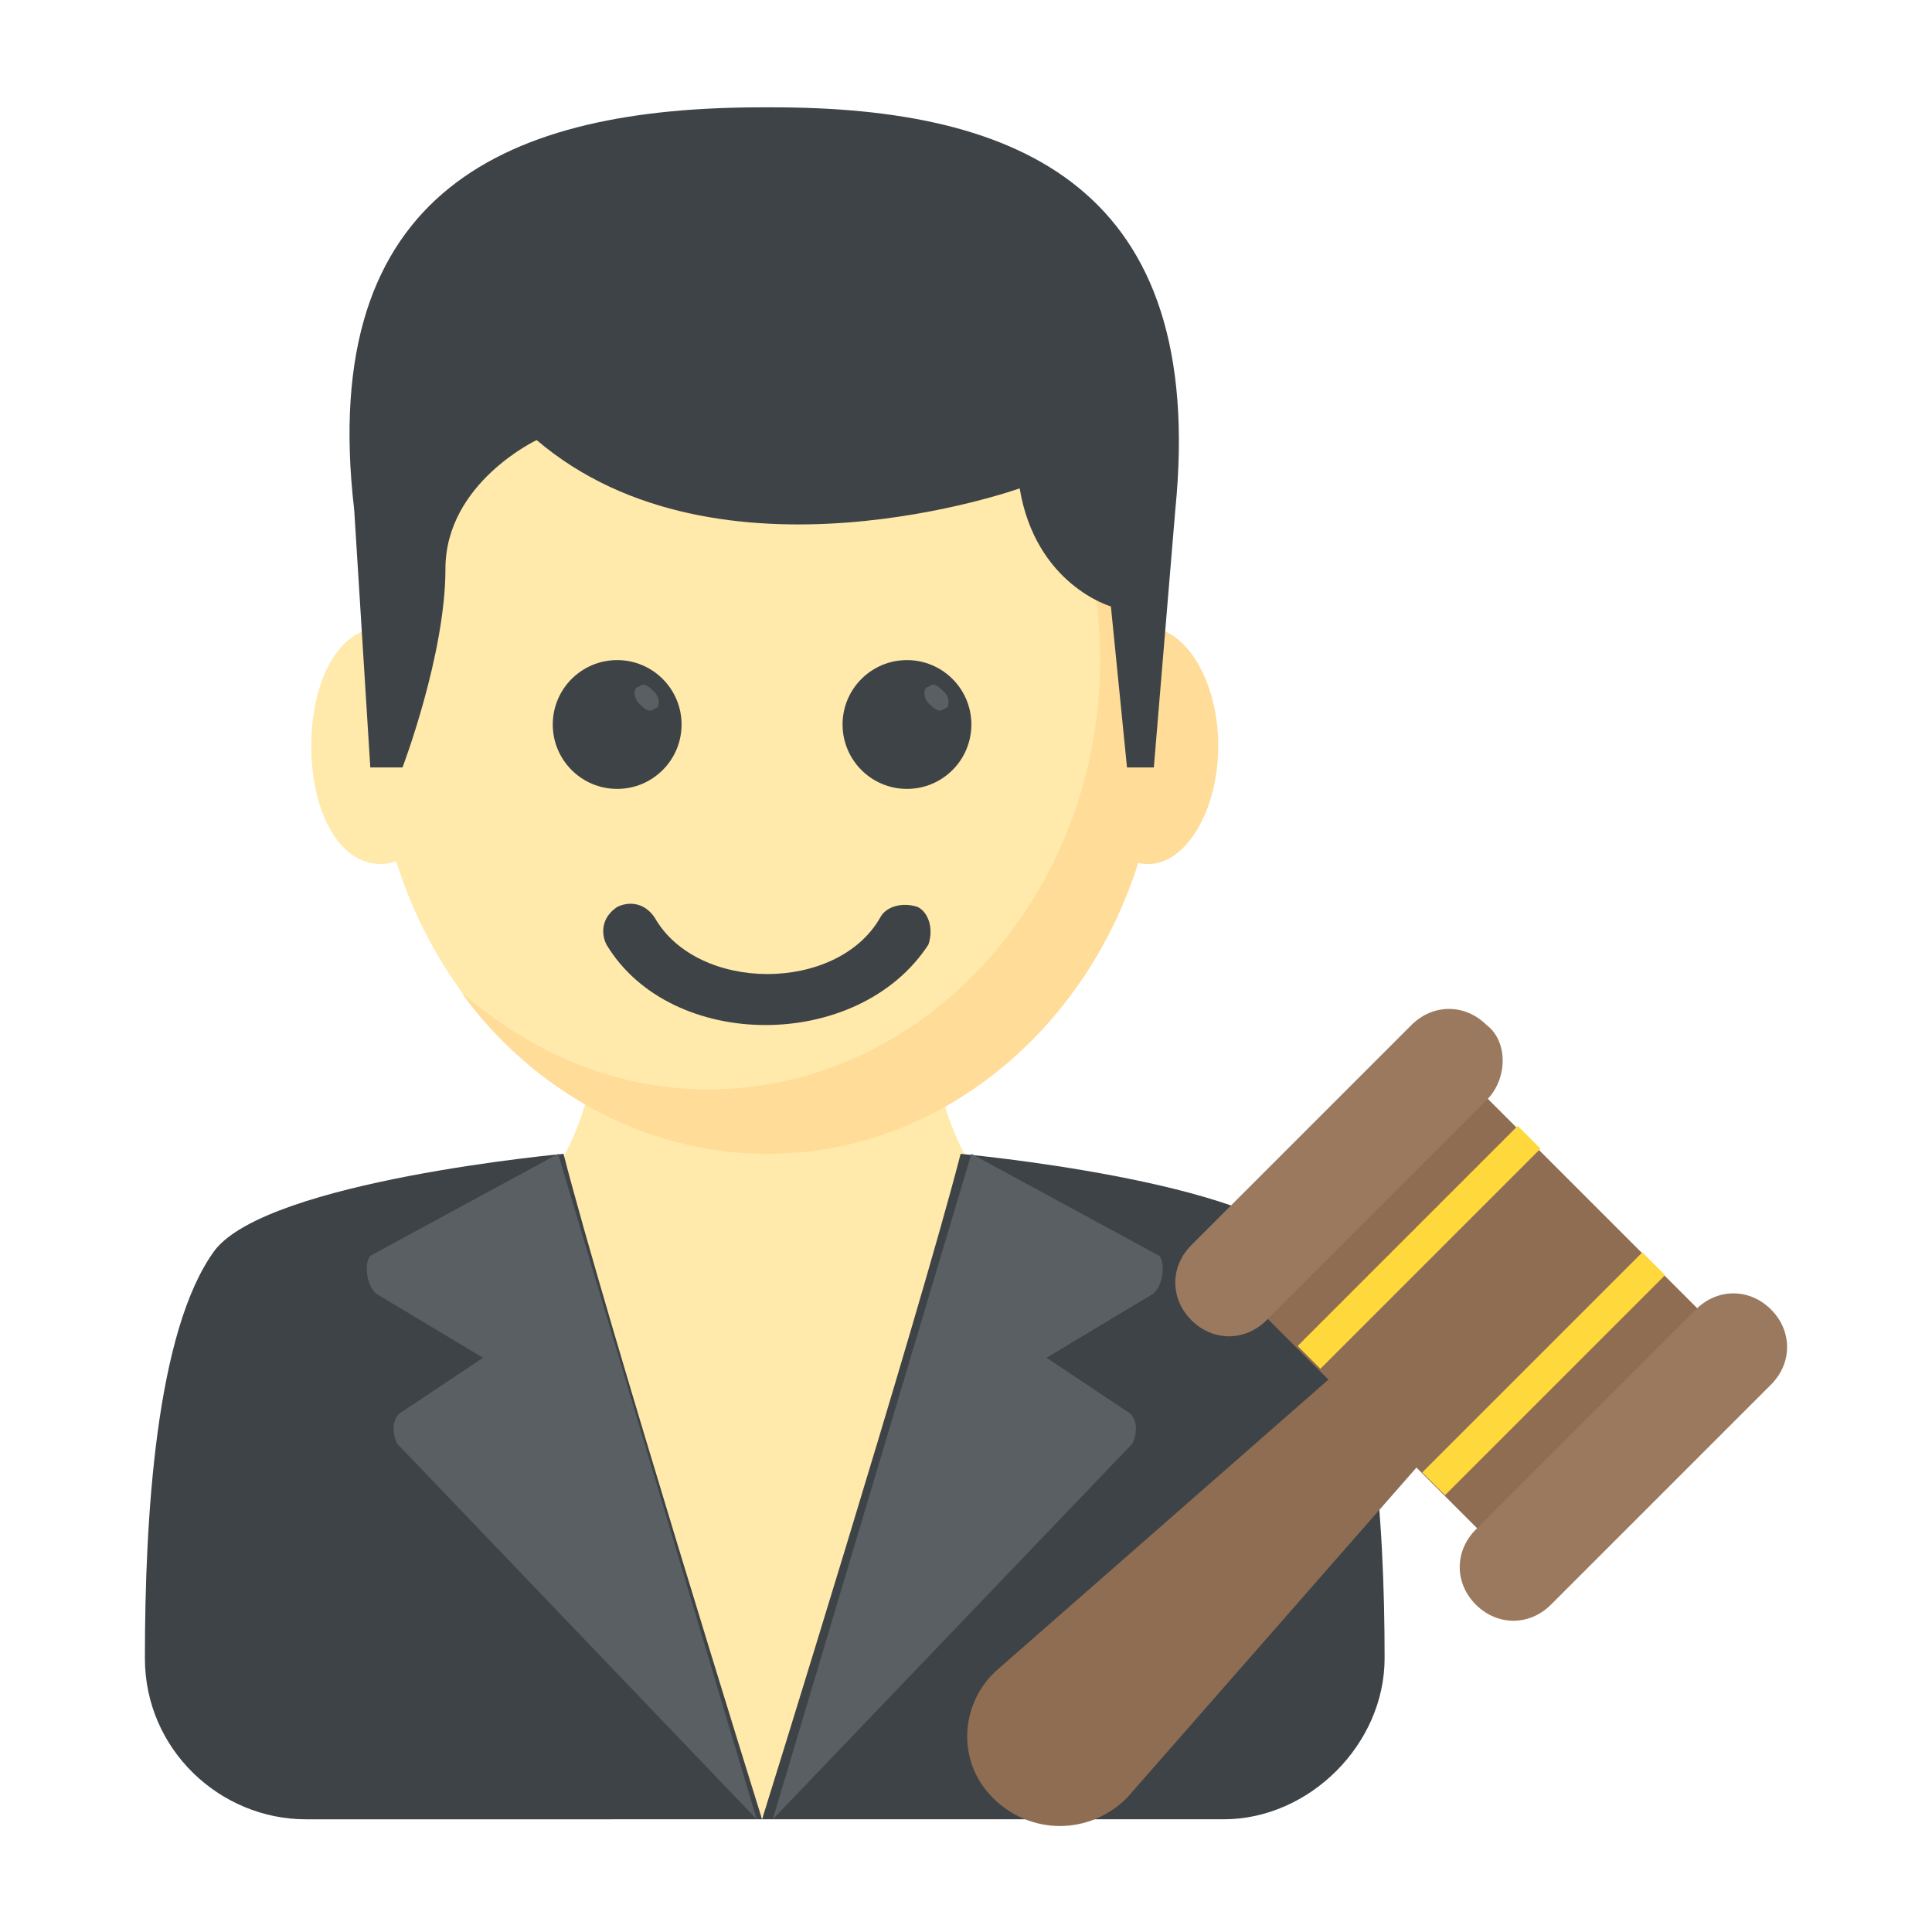 <?xml version="1.0" encoding="utf-8"?>
<!-- Generator: Adobe Illustrator 18.0.0, SVG Export Plug-In . SVG Version: 6.00 Build 0)  -->
<!DOCTYPE svg PUBLIC "-//W3C//DTD SVG 1.1//EN" "http://www.w3.org/Graphics/SVG/1.1/DTD/svg11.dtd">
<svg version="1.1" id="Layer_1" xmlns="http://www.w3.org/2000/svg" xmlns:xlink="http://www.w3.org/1999/xlink" x="0px" y="0px"
	 viewBox="0 0 36 36" enable-background="new 0 0 36 36" xml:space="preserve">
<g>
	<g>
		<g>
			<g>
				<g>
					<g>
						<g>
							<path fill="#FFE9AB" d="M21.2,24.9v2.2c0,9-13.9,9-13.9,0l0-2.2l2.2-2c1-1,1.6-2.3,1.6-3.7v-3h6.3v3c0,1.4,0.6,2.7,1.6,3.7
								L21.2,24.9z"/>
						</g>
					</g>
					<g>
						<g>
							<g>
								<g>
									<g>
										<path fill="#3E4347" d="M25.8,30.9c0,1.6-1.4,3-3,3H5.7c-1.6,0-3-1.3-3-3c0-2.6,0.2-6.1,1.3-7.6c1-1.3,6.5-1.8,6.5-1.8
											c0.8,3.1,3.7,12.4,3.7,12.4s2.9-9.3,3.7-12.4c0,0,5.5,0.5,6.5,1.8C25.6,24.8,25.8,28.4,25.8,30.9z"/>
									</g>
								</g>
							</g>
						</g>
					</g>
				</g>
			</g>
		</g>
		<g>
			<g>
				<g>
					<g>
						<g>
							<g>
								<g>
									<g>
										<g>
											<g>
												<g>
													<path fill="#FFE9AB" d="M8.4,13.9c0,1.2-0.6,2.2-1.3,2.2c-0.8,0-1.3-1-1.3-2.2s0.5-2.2,1.3-2.2
														C7.8,11.7,8.4,12.7,8.4,13.9z"/>
												</g>
											</g>
										</g>
									</g>
									<g>
										<g>
											<g>
												<g>
													<path fill="#FFDC97" d="M22.7,13.9c0,1.2-0.6,2.2-1.3,2.2c-0.8,0-1.3-1-1.3-2.2s0.5-2.2,1.3-2.2
														C22.1,11.7,22.7,12.7,22.7,13.9z"/>
												</g>
											</g>
										</g>
									</g>
								</g>
								<g>
									<g>
										<g>
											<g>
												<g>
													<g>
														<g>
															<g>
																<g>
																	<g>
																		<g>
																			<g>
																				<g>
																					<g>
																						<g>
																							<g>
																								<g>
																									<g>
																										<g>
																											<g>
																												<g>
																													<path fill="#FFE9AB" d="M21.6,13.5c0,4.4-3.3,8-7.3,8c-4,0-7.3-3.6-7.3-8c0-4.4,3.3-8,7.3-8
																														C18.3,5.5,21.6,9.1,21.6,13.5z"/>
																												</g>
																											</g>
																										</g>
																									</g>
																								</g>
																							</g>
																						</g>
																					</g>
																				</g>
																				<g>
																					<g>
																						<g>
																							<g>
																								<g>
																									<g>
																										<g>
																											<g>
																												<g>
																													<path fill="#FFDC97" d="M21.6,13.5c0,4.4-3.3,8-7.3,8c-2.3,0-4.4-1.2-5.7-3c1.3,1.1,2.8,1.8,4.6,1.8
																														c4,0,7.3-3.6,7.3-8c0-1.9-0.6-3.6-1.6-5C20.5,8.8,21.6,11,21.6,13.5z"/>
																												</g>
																											</g>
																										</g>
																									</g>
																								</g>
																							</g>
																						</g>
																					</g>
																				</g>
																			</g>
																		</g>
																	</g>
																</g>
															</g>
														</g>
													</g>
												</g>
											</g>
										</g>
									</g>
								</g>
							</g>
						</g>
					</g>
					<g>
						<g>
							<g>
								<g>
									<g>
										<circle fill="#3E4347" cx="11.5" cy="13.5" r="1.2"/>
									</g>
								</g>
							</g>
							<g>
								<g>
									<g>
										<path fill="#5A5F63" d="M12.2,13.2c-0.1,0.1-0.2,0-0.3-0.1c-0.1-0.1-0.1-0.3,0-0.3c0.1-0.1,0.2,0,0.3,0.1
											C12.3,13,12.3,13.2,12.2,13.2z"/>
									</g>
								</g>
							</g>
						</g>
						<g>
							<g>
								<g>
									<g>
										<circle fill="#3E4347" cx="16.9" cy="13.5" r="1.2"/>
									</g>
								</g>
							</g>
							<g>
								<g>
									<g>
										<path fill="#5A5F63" d="M17.6,13.2c-0.1,0.1-0.2,0-0.3-0.1c-0.1-0.1-0.1-0.3,0-0.3c0.1-0.1,0.2,0,0.3,0.1
											C17.7,13,17.7,13.2,17.6,13.2z"/>
									</g>
								</g>
							</g>
						</g>
					</g>
				</g>
				<g>
					<g>
						<g>
							<path fill="#3E4347" d="M21.9,9.5l-0.4,4.8H21l-0.3-3c0,0-1.4-0.4-1.7-2.2c0,0-5.6,2-9-0.9c0,0-1.7,0.8-1.7,2.4
								c0,1.6-0.8,3.7-0.8,3.7H6.9L6.6,9.5C5.9,3.5,9.5,2,14.2,2h0.2C19,2,22.5,3.5,21.9,9.5z"/>
						</g>
					</g>
				</g>
			</g>
			<g>
				<g>
					<g>
						<path fill="#3E4347" d="M11.3,17.6c-0.1-0.2-0.1-0.5,0.2-0.7c0.2-0.1,0.5-0.1,0.7,0.2c0.8,1.4,3.4,1.4,4.2,0
							c0.1-0.2,0.4-0.3,0.7-0.2c0.2,0.1,0.3,0.4,0.2,0.7C16,19.6,12.5,19.6,11.3,17.6z"/>
					</g>
				</g>
			</g>
		</g>
		<g>
			<g>
				<g>
					<path fill="#5A5F63" d="M21.5,24.1l-2,1.2l1.5,1c0.2,0.1,0.2,0.4,0.1,0.6l-6.7,7l3.7-12.4l3.5,1.9
						C21.7,23.5,21.7,23.9,21.5,24.1z"/>
				</g>
			</g>
			<g>
				<g>
					<path fill="#5A5F63" d="M7,24.1l2,1.2l-1.5,1c-0.2,0.1-0.2,0.4-0.1,0.6l6.7,7l-3.7-12.4l-3.5,1.9C6.8,23.5,6.8,23.9,7,24.1z"/>
				</g>
			</g>
		</g>
	</g>
	<g>
		<g>
			<g>
				<path fill="#8F6D52" d="M18.5,33.5L18.5,33.5c-0.7-0.7-0.6-1.8,0.1-2.4l8.9-7.8l1.3,1.3l-7.8,8.9C20.3,34.2,19.2,34.2,18.5,33.5
					z"/>
			</g>
		</g>
		<g>
			<g>
				<g>
					
						<rect x="24.7" y="21.4" transform="matrix(0.707 -0.707 0.707 0.707 -9.205 26.674)" fill="#8F6D52" width="5.8" height="6.1"/>
				</g>
			</g>
			<g>
				<g>
					<g>
						<path fill="#9A795F" d="M27.7,20.5l-4.1,4.1c-0.4,0.4-1,0.4-1.4,0c-0.4-0.4-0.4-1,0-1.4l4.1-4.1c0.4-0.4,1-0.4,1.4,0
							C28.1,19.4,28.1,20.1,27.7,20.5z"/>
					</g>
				</g>
				<g>
					<g>
						<path fill="#9A795F" d="M33,25.8l-4.1,4.1c-0.4,0.4-1,0.4-1.4,0c-0.4-0.4-0.4-1,0-1.4l4.1-4.1c0.4-0.4,1-0.4,1.4,0
							S33.4,25.4,33,25.8z"/>
					</g>
				</g>
			</g>
			<g>
				<g>
					
						<rect x="26.1" y="20.4" transform="matrix(-0.707 -0.707 0.707 -0.707 28.634 58.38)" fill="#FFD93B" width="0.6" height="5.8"/>
				</g>
				<g>
					
						<rect x="25.9" y="25.3" transform="matrix(0.707 -0.707 0.707 0.707 -9.697 27.861)" fill="#FFD93B" width="5.8" height="0.6"/>
				</g>
			</g>
		</g>
	</g>
</g>
</svg>
